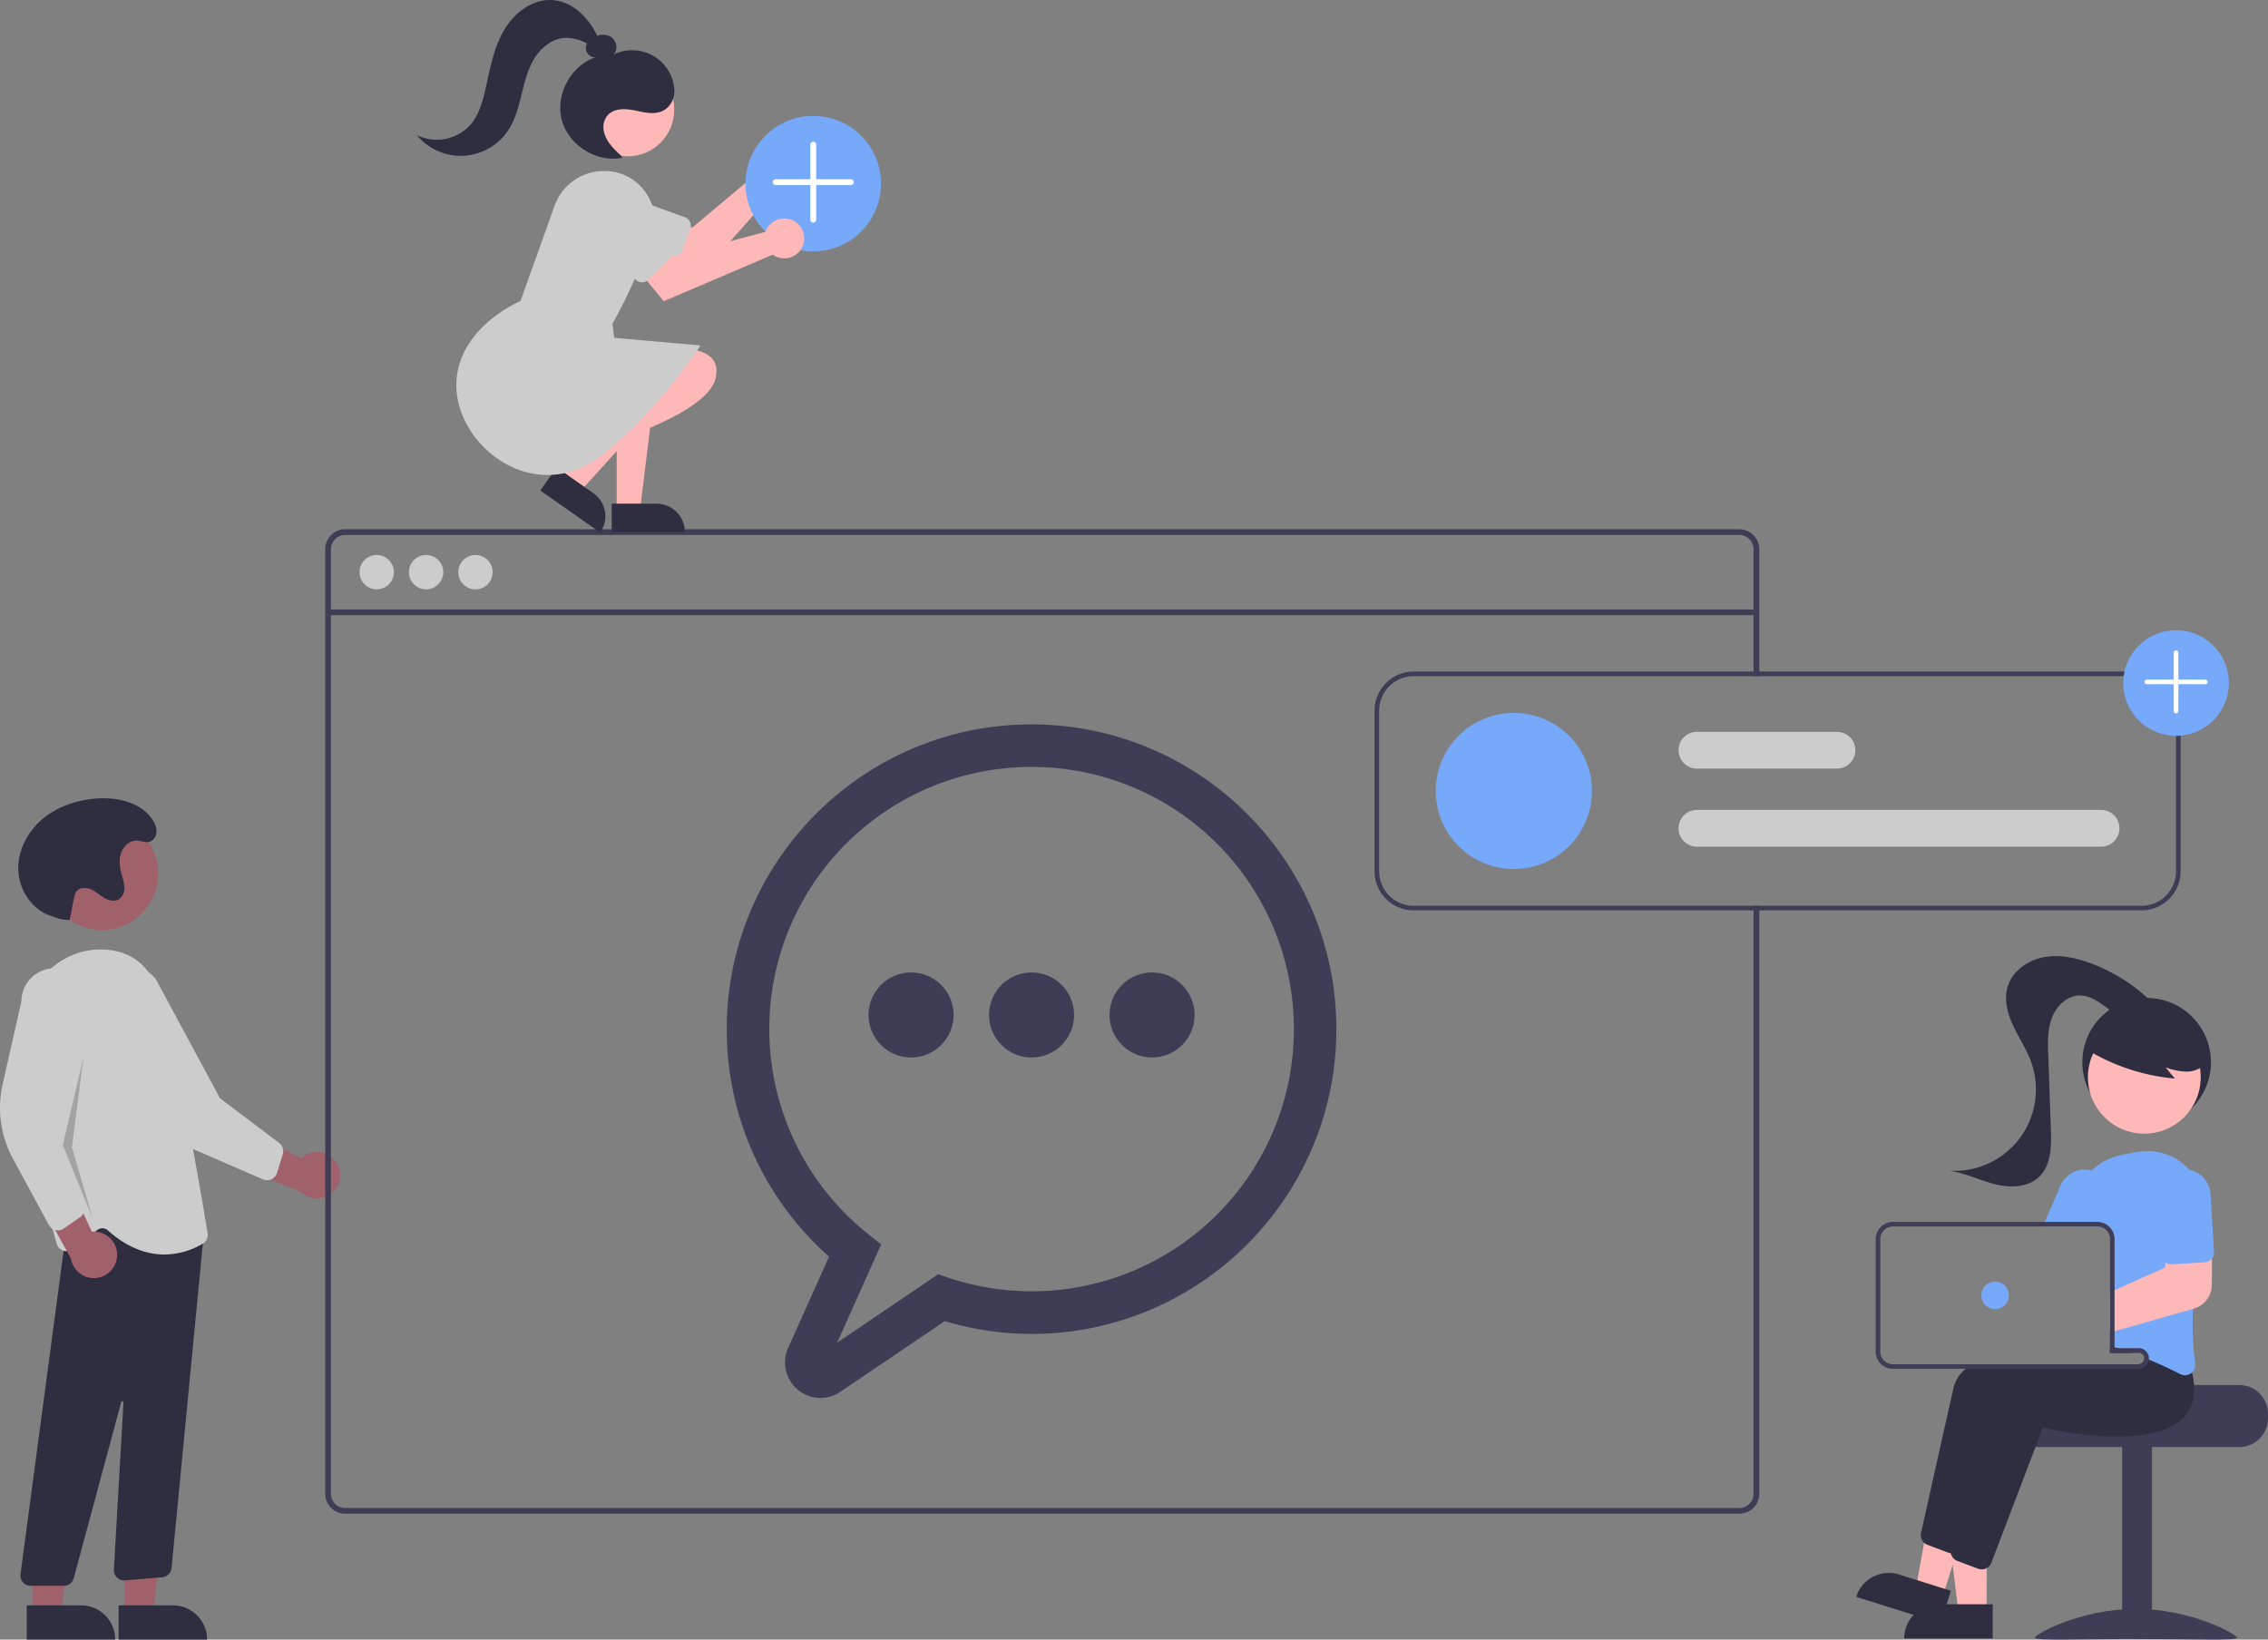 <svg data-name="Layer 1" xmlns="http://www.w3.org/2000/svg" width="987.59" height="714.03"><rect width="100%" height="100%" fill="#808080" stroke="none"/><path d="M146.4 506.15a10.06 10.06 0 0 0-15.31-1.74l-31.76-16.4 1.98 18.47 29.85 12.74a10.11 10.11 0 0 0 15.25-13.07Z" fill="#a0616a"/><path d="M118.19 513.59a4.5 4.5 0 0 1-3.67.03l-30.16-13.08a46.37 46.37 0 0 1-23.46-22.7l-15.86-33.47a14.5 14.5 0 1 1 22.9-17.78l27.87 51.72 25.74 19.44a4.51 4.51 0 0 1 1.59 4.92l-2.53 8.16a4.5 4.5 0 0 1-1.52 2.2 4.45 4.45 0 0 1-.9.56Z" fill="#ccc"/><circle cx="44.34" cy="380.45" r="24.56" fill="#a0616a"/><path fill="#a0616a" d="M54.29 702.64h12.26l5.83-47.28H54.29v47.28z"/><path d="M90.2 714.03H51.65v-14.89h23.65a14.89 14.89 0 0 1 14.88 14.89Z" fill="#2f2e41"/><path fill="#a0616a" d="M14.29 702.64h12.26l5.83-47.28H14.29v47.28z"/><path d="M50.2 714.03H11.65v-14.89h23.65a14.89 14.89 0 0 1 14.88 14.89ZM10 689.1a4.5 4.5 0 0 1-1.07-3.55L30.4 524.56l53.33 9.06 5.69-3.41L74.7 682.95a4.51 4.51 0 0 1-4.1 3.96l-16.14 1.35a4.5 4.5 0 0 1-4.87-4.74l4.18-72.74a.5.5 0 0 0-.98-.17l-20.68 76.7a4.5 4.5 0 0 1-4.35 3.33H13.39a4.5 4.5 0 0 1-3.38-1.53Z" fill="#2f2e41"/><path d="M46.94 535.83a3.53 3.53 0 0 0-4.52-.19l-10.66 8.3a4.5 4.5 0 0 1-7.09-2.3c-5.22-18.32-17.07-64.43-14.15-96.88 1.65-18.39 17.53-32.37 35.4-31.2 12.22.82 20.25 7.87 23.89 20.95 8.92 32.12 18.72 91.04 20.6 102.53a4.48 4.48 0 0 1-2.14 4.59 32.94 32.94 0 0 1-16.69 4.7c-7.12 0-15.65-2.48-24.64-10.5Z" fill="#ccc"/><path d="M50.96 547.26a10.06 10.06 0 0 0-10.98-10.83l-14.87-32.5-9.84 15.76 15.63 28.44a10.11 10.11 0 0 0 20.06-.87Z" fill="#a0616a"/><path d="M24.17 535.7a4.5 4.5 0 0 1-2.91-2.24L5.6 504.55a46.37 46.37 0 0 1-4.45-32.34l8.17-36.12a14.5 14.5 0 1 1 29 .14l-9.98 57.9 8.25 31.17a4.51 4.51 0 0 1-1.79 4.85l-7.02 4.87a4.5 4.5 0 0 1-2.57.8 4.45 4.45 0 0 1-1.04-.13Z" fill="#ccc"/><path opacity=".2" d="m36.33 460.64-9 38 13 32-9-31 5-39z"/><path d="M30.32 400.64a16.54 16.54 0 0 1-6.38-1.15c-.9-.35-1.83-.63-2.72-.97-7.88-3.05-13.07-11.44-13.26-19.9s4.2-16.64 10.69-22.04 14.9-8.18 23.33-8.82c9.08-.69 19.3 1.61 24.37 9.17 1.35 2.01 2.3 4.45 1.5 6.88a4.4 4.4 0 0 1-1.25 1.9c-2.26 2.02-4.52.5-6.83.37-3.17-.18-6.02 2.39-7.05 5.4s-.57 6.32.26 9.39a23.46 23.46 0 0 1 1.18 5.7 5.74 5.74 0 0 1-2.38 5.06c-1.98 1.2-4.59.5-6.57-.69s-3.7-2.86-5.84-3.74-5.03-.69-6.27 1.27a6.93 6.93 0 0 0-.8 2.28c-1.11 5.1-.86 4.8-1.98 9.9Z" fill="#2f2e41"/><path d="M757.33 230.48h-607a8.73 8.73 0 0 0-8.72 8.72v411.32a8.73 8.73 0 0 0 8.72 8.72h607a8.71 8.71 0 0 0 6.63-3.06 2.04 2.04 0 0 0 .2-.24 8.17 8.17 0 0 0 1.24-2.11 8.5 8.5 0 0 0 .66-3.31V394.47h-2.49v256.05a6.18 6.18 0 0 1-1.03 3.42 6.45 6.45 0 0 1-2.36 2.12 6.18 6.18 0 0 1-2.85.69h-607a6.24 6.24 0 0 1-6.23-6.23V239.2a6.24 6.24 0 0 1 6.23-6.23h607a6.24 6.24 0 0 1 6.24 6.23v55.27h2.5V239.2a8.73 8.73 0 0 0-8.74-8.72Z" fill="#3f3d56"/><path fill="#3f3d56" d="M142.85 265.43h621.96v2.49H142.85z"/><circle cx="164.04" cy="249.18" r="7.48" fill="#ccc"/><circle cx="185.54" cy="249.18" r="7.48" fill="#ccc"/><circle cx="207.04" cy="249.18" r="7.48" fill="#ccc"/><path d="M357.26 608.82a15.48 15.48 0 0 1-14.07-21.78l17.82-39.75a131.99 131.99 0 0 1-44.55-99.1c0-73.18 59.55-132.72 132.73-132.72s132.73 59.54 132.73 132.73-59.54 132.72-132.73 132.72a131.99 131.99 0 0 1-37.8-5.56l-45.47 30.78a15.43 15.43 0 0 1-8.66 2.68ZM449.19 334a114.14 114.14 0 0 0-71.1 203.48l5.6 4.48-19.16 42.77 43.99-29.78 4.34 1.46a114.18 114.18 0 1 0 36.33-222.41Z" fill="#3f3d56"/><circle cx="449.19" cy="442.02" r="18.52" fill="#3f3d56"/><circle cx="396.72" cy="442.02" r="18.52" fill="#3f3d56"/><circle cx="501.66" cy="442.02" r="18.52" fill="#3f3d56"/><path d="M914.91 368.72h-176a8 8 0 1 1 0-16h176a8 8 0 0 1 0 16ZM799.91 334.72h-61a8 8 0 1 1 0-16h61a8 8 0 0 1 0 16Z" fill="#ccc"/><circle cx="659.2" cy="344.47" r="34" fill="#76a9fa"/><path d="M932.55 292.47h-317a17.02 17.02 0 0 0-17 17v70a17.02 17.02 0 0 0 17 17h317a17.02 17.02 0 0 0 17-17v-70a17.02 17.02 0 0 0-17-17Zm15 87a15.02 15.02 0 0 1-15 15h-317a15.02 15.02 0 0 1-15-15v-70a15.02 15.02 0 0 1 15-15h317a15.02 15.02 0 0 1 15 15Z" fill="#3f3d56"/><circle cx="947.55" cy="297.47" r="23" fill="#76a9fa"/><path d="M946.85 310.4a1 1 0 0 1-.3-.7v-25.46a1 1 0 1 1 2 0v25.46a1 1 0 0 1-1.7.7Z" fill="#fff"/><path d="M934.12 297.68a1 1 0 0 1 .7-1.71h25.46a1 1 0 1 1 0 2h-25.45a1 1 0 0 1-.71-.3Z" fill="#fff"/><path d="M975.09 603.18h-48.01c0 1.38-49.48 2.5-49.48 2.5a12.86 12.86 0 0 0-2.11 2 12.41 12.41 0 0 0-2.9 8v2a12.5 12.5 0 0 0 12.5 12.5h90a12.51 12.51 0 0 0 12.5-12.5v-2a12.52 12.52 0 0 0-12.5-12.5Z" fill="#3f3d56"/><path fill="#3f3d56" d="M924.08 629.68h13v84h-13z"/><path d="M974.08 713.22c0 1.4-19.7.55-44 .55s-44 .86-44-.55 19.7-12.54 44-12.54 44 11.14 44 12.54Z" fill="#3f3d56"/><circle cx="934.75" cy="462.61" r="28" fill="#2f2e41"/><path fill="#ffb8b8" d="m865.07 702.18-12.26-.01-5.83-47.28h18.1l-.01 47.29z"/><path d="M844.06 698.67h23.64v14.89h-38.53a14.89 14.89 0 0 1 14.89-14.89Z" fill="#2f2e41"/><path fill="#ffb8b8" d="m845.94 695.33-11.7-3.67 8.59-46.86 17.26 5.41-14.15 45.12z"/><path d="m826.93 685.7 22.56 7.08-4.46 14.2-36.76-11.54a14.89 14.89 0 0 1 18.66-9.74ZM942.25 594.98a37.87 37.87 0 0 0-1.52-7.02l-2.29-2.88-5.96-7.48h-.26c-.44.03-2.27.13-5.1.35h-.03c-1.75.14-3.89.32-6.32.55l-2 .2v10.44h12.5a2.5 2.5 0 0 1 2.48 2.18l.02.32a2.5 2.5 0 0 1-2.5 2.5h-72.6a28.4 28.4 0 0 0-2.66 2 14.88 14.88 0 0 0-5.25 7.86c-4.24 18.64-11.97 53.4-14.25 63.6a4.54 4.54 0 0 0 1.35 4.29 4.44 4.44 0 0 0 1.47.9l9.02 3.39a4.8 4.8 0 0 0 1.15.27h.14a2.61 2.61 0 0 0 .28.02 4.53 4.53 0 0 0 4.21-2.9l7.12-18.68 10.97-28.8 4.34-11.4c5.03 1.19 47.23 10.53 61.36-4.52a16.07 16.07 0 0 0 3.24-5.11 20.8 20.8 0 0 0 1.1-10.08Z" fill="#2f2e41"/><path d="M954.5 597.7c-.23-.9-.48-1.81-.77-2.74l-8.25-10.36h-.26c-.52.04-2.99.17-6.78.48a343.2 343.2 0 0 0-17.67 1.93l-2 .28v1.85h12.5a2.5 2.5 0 0 1 2.48 2.18l.02.32a2.5 2.5 0 0 1-2.5 2.5H887.1a92.7 92.7 0 0 0-5.57 2c-9.34 3.7-16.33 8.55-17.76 14.86l-1.57 6.93c-2.08 9.22-4.6 20.5-6.9 30.77l-1.39 6.19c-1.9 8.6-3.53 15.89-4.39 19.72l-.06.32v.02a4.67 4.67 0 0 0 .28 2.29h.01v.02a4.43 4.43 0 0 0 1.3 1.79 4.6 4.6 0 0 0 1.3.75l9.01 3.38a4.58 4.58 0 0 0 1.57.29 4.43 4.43 0 0 0 2.15-.55 4.5 4.5 0 0 0 2.06-2.35l19.42-50.96 3.01-7.91c5.03 1.18 47.23 10.5 61.36-4.53a16.9 16.9 0 0 0 4.48-11.07 29.69 29.69 0 0 0-.9-8.4Z" fill="#2f2e41"/><path d="M953.38 509.48a8.88 8.88 0 0 0-.5-.56 24.47 24.47 0 0 0-20.98-7.4 79.36 79.36 0 0 0-9.9 1.96 24.98 24.98 0 0 0-11.19 6.27 24.41 24.41 0 0 0-7.4 18.2c.03 1.37.04 2.77.02 4.19 0 .66 0 1.33-.02 2h9.86a5.32 5.32 0 0 1 1.27.15 5.51 5.51 0 0 1 4.23 5.35v46.52l2 .58.61.19.68.2q3.05.95 5.95 2h3.26a2.5 2.5 0 0 1 2.48 2.19l2 .8c2.3.97 4.5 1.93 6.5 2.86 2.71 1.24 5.12 2.42 7.14 3.45a4.59 4.59 0 0 0 2.05.5 4.4 4.4 0 0 0 2.6-.86 5.53 5.53 0 0 0 .45-.37 4.5 4.5 0 0 0 1.37-3.98 128.09 128.09 0 0 1-.9-23.7c.28-6.65.88-13.47 1.66-20.06a385.33 385.33 0 0 1 2.84-19.67 24.6 24.6 0 0 0-6.08-20.81Z" fill="#76a9fa"/><path d="M912.4 510.3a11.86 11.86 0 0 0-1.59-.55 11.5 11.5 0 0 0-13.54 6.53l-6.87 15.86-.86 2h23.73a5.32 5.32 0 0 1 1.27.15l.8-1.85 3.04-7.02a11.51 11.51 0 0 0-5.99-15.12Z" fill="#76a9fa"/><circle cx="933.73" cy="469.16" r="24.56" fill="#ffb8b8"/><path d="M908.73 457.1a88.6 88.6 0 0 0 38.32 12.62l-4.04-4.84a29.69 29.69 0 0 0 9.17 1.82c3.13-.05 6.41-1.25 8.19-3.83a9.34 9.34 0 0 0 .63-8.63 17.7 17.7 0 0 0-5.57-6.96 33.14 33.14 0 0 0-30.85-5.51 19.8 19.8 0 0 0-9.2 5.9c-2.34 2.88-6.82 5.44-5.63 8.94Z" fill="#2f2e41"/><path d="M937.86 437.27a75.48 75.48 0 0 0-27.46-17.76c-6.64-2.46-13.87-3.98-20.8-2.58s-13.51 6.2-15.45 13c-1.58 5.58.05 11.57 2.5 16.81s5.75 10.1 7.73 15.54a35.47 35.47 0 0 1-35.68 47.57c6.81.91 13.1 4.11 19.77 5.82s14.53 1.6 19.48-3.18c5.24-5.06 5.35-13.27 5.1-20.55l-1.14-32.44c-.19-5.52-.35-11.21 1.64-16.36s6.71-9.65 12.23-9.6c4.18.03 7.89 2.56 11.24 5.06s6.9 5.17 11.07 5.54 8.92-2.71 8.61-6.88Z" fill="#2f2e41"/><path d="m958 539.52-14.02.38-1.02 9.85-.23 2.28-21.96 9.86-2 .9v17.53l2-.57 6.32-1.8h.03l27.84-7.93.32-.1a10.88 10.88 0 0 0 7.86-10.34l.07-11.63.06-8.57Z" fill="#ffb8b8"/><path d="M962.56 520.04a11.5 11.5 0 0 0-22.96 1.4l1.53 24.97a4.49 4.49 0 0 0 1.83 3.34 4.44 4.44 0 0 0 2.94.87l10.72-.66 3.25-.2a4.38 4.38 0 0 0 3.1-1.51 3.14 3.14 0 0 0 .24-.3 4.47 4.47 0 0 0 .88-2.96Z" fill="#76a9fa"/><path d="M922.06 587.14h-1.29V587l-2 .28v1.85h9.24q-2.9-1.05-5.95-2Zm0 0h-1.29V587l-2 .28v1.85h9.24q-2.9-1.05-5.95-2Zm9.21 0h-10.5v-47.5a7.51 7.51 0 0 0-5.43-7.2 7.05 7.05 0 0 0-2.07-.3h-89a7.5 7.5 0 0 0-7.5 7.5v49a7.5 7.5 0 0 0 7.5 7.5h107a4.5 4.5 0 0 0 4.47-4.01 3.9 3.9 0 0 0 .03-.5 4.5 4.5 0 0 0-4.5-4.5Zm2.5 4.5a2.5 2.5 0 0 1-2.5 2.5h-107a5.5 5.5 0 0 1-5.5-5.5v-49a5.5 5.5 0 0 1 5.5-5.5h89a5.32 5.32 0 0 1 1.27.15 5.51 5.51 0 0 1 4.23 5.35v49.5h12.5a2.5 2.5 0 0 1 2.48 2.18l.02.32Zm-11.7-4.5h-1.3V587l-2 .28v1.85h9.24q-2.9-1.05-5.95-2Z" fill="#3f3d56"/><circle cx="868.77" cy="564.14" r="6" fill="#76a9fa"/><path d="M332.85 71.37a8.7 8.7 0 0 0 .04 1.37l-31.4 26.35-9.36-3.39-6.97 13.46 20.48 9.75 34.33-38.52a8.68 8.68 0 1 0-7.12-9.02Z" fill="#ffb8b8"/><path d="m290.74 115.62-30.33-10.94a11.16 11.16 0 1 1 7.58-21l30.33 10.95a3.72 3.72 0 0 1 2.23 4.76l-5.05 14a3.73 3.73 0 0 1-4.76 2.23Z" fill="#ccc"/><path fill="#ffb8b8" d="M268.53 222.25h10.13l4.83-39.09h-14.96v39.09z"/><path d="M298.2 231.66h-31.84v-12.3h19.54a12.3 12.3 0 0 1 12.3 12.3Z" fill="#2f2e41"/><path fill="#ffb8b8" d="m243.48 209.16 8.29 5.83 26.43-29.2-12.23-8.61-22.49 31.98z"/><path d="m261.35 231.93-26.06-18.32 7.08-10.07 16 11.24a12.3 12.3 0 0 1 2.98 17.15Z" fill="#2f2e41"/><path d="M290.7 151.84s25.3-2.99 20.76 13.42-55.12 30.59-55.12 30.59Z" fill="#ffb8b8"/><circle cx="273.3" cy="47.79" r="20.3" fill="#ffb8b8"/><path d="M208.55 192.49c-11.55-13.45-15.6-34.1 2.83-51.27a60.72 60.72 0 0 1 15.28-10.15l14.85-41.52a22.63 22.63 0 0 1 20.9-15.04A21.65 21.65 0 0 1 283.43 88a18.8 18.8 0 0 1 .59 13.32 213.83 213.83 0 0 1-17.33 39.64l.77 6.14 37.53 3.33-.35.57c-.18.3-18.55 28.29-42.05 46.86-8.03 6.36-16.34 8.99-24.18 8.99-11.9 0-22.7-6.06-29.85-14.37Z" fill="#ccc"/><path d="M205 54.16c3.6-4.28 5.14-9.88 6.38-15.32 1.96-8.62 3.48-17.54 7.84-25.23C223.57 5.9 231.58-.46 240.4.03c8.77.48 15.87 7.54 19.64 15.57a6.99 6.99 0 0 1 5.67.28c2.71 1.49 3.73 5.71 1.47 7.83a18.76 18.76 0 0 1 15.27-.38 18.46 18.46 0 0 1 11.19 15.66 10.07 10.07 0 0 1-2.68 7.56c-3.9 4-9.4 2.62-14.3 1.6-4.63-.96-10.27-1.22-12.87 3.18a8.26 8.26 0 0 0-.8 6.04c1 4.4 4.25 7.47 7.41 10.4l.52.96c-11.16 2.18-23.35-5.44-26.28-16.43s3.85-23.67 14.62-27.33a4.03 4.03 0 0 1-3.62-6.03 19.14 19.14 0 0 0-9.76-2.44c-5.56.37-10.38 4.32-13.27 9.09-2.9 4.76-4.2 10.28-5.53 15.7-1.33 5.4-2.76 10.92-5.86 15.56a24.77 24.77 0 0 1-39.68 2.03 19.76 19.76 0 0 0 23.46-4.72Z" fill="#2f2e41"/><circle cx="354.13" cy="79.98" r="29.51" fill="#76a9fa"/><path d="M353.22 96.58a1.28 1.28 0 0 1-.37-.9V63a1.28 1.28 0 0 1 2.56 0v32.66a1.28 1.28 0 0 1-2.19.9Z" fill="#fff"/><path d="M336.89 80.25a1.28 1.28 0 0 1 .9-2.2h32.67a1.28 1.28 0 1 1 0 2.57H337.8a1.28 1.28 0 0 1-.91-.37Z" fill="#fff"/><path d="M333.87 99.72a8.7 8.7 0 0 0-.54 1.26l-39.63 10.5-7.03-7.04-12.03 9.22 14.39 17.53 47.45-20.28a8.68 8.68 0 1 0-2.6-11.19Z" fill="#ffb8b8"/><path d="m276.94 121.88-22.8-22.8a11.16 11.16 0 1 1 15.78-15.78l22.8 22.8a3.72 3.72 0 0 1 0 5.26l-10.52 10.52a3.73 3.73 0 0 1-5.26 0Z" fill="#ccc"/></svg>